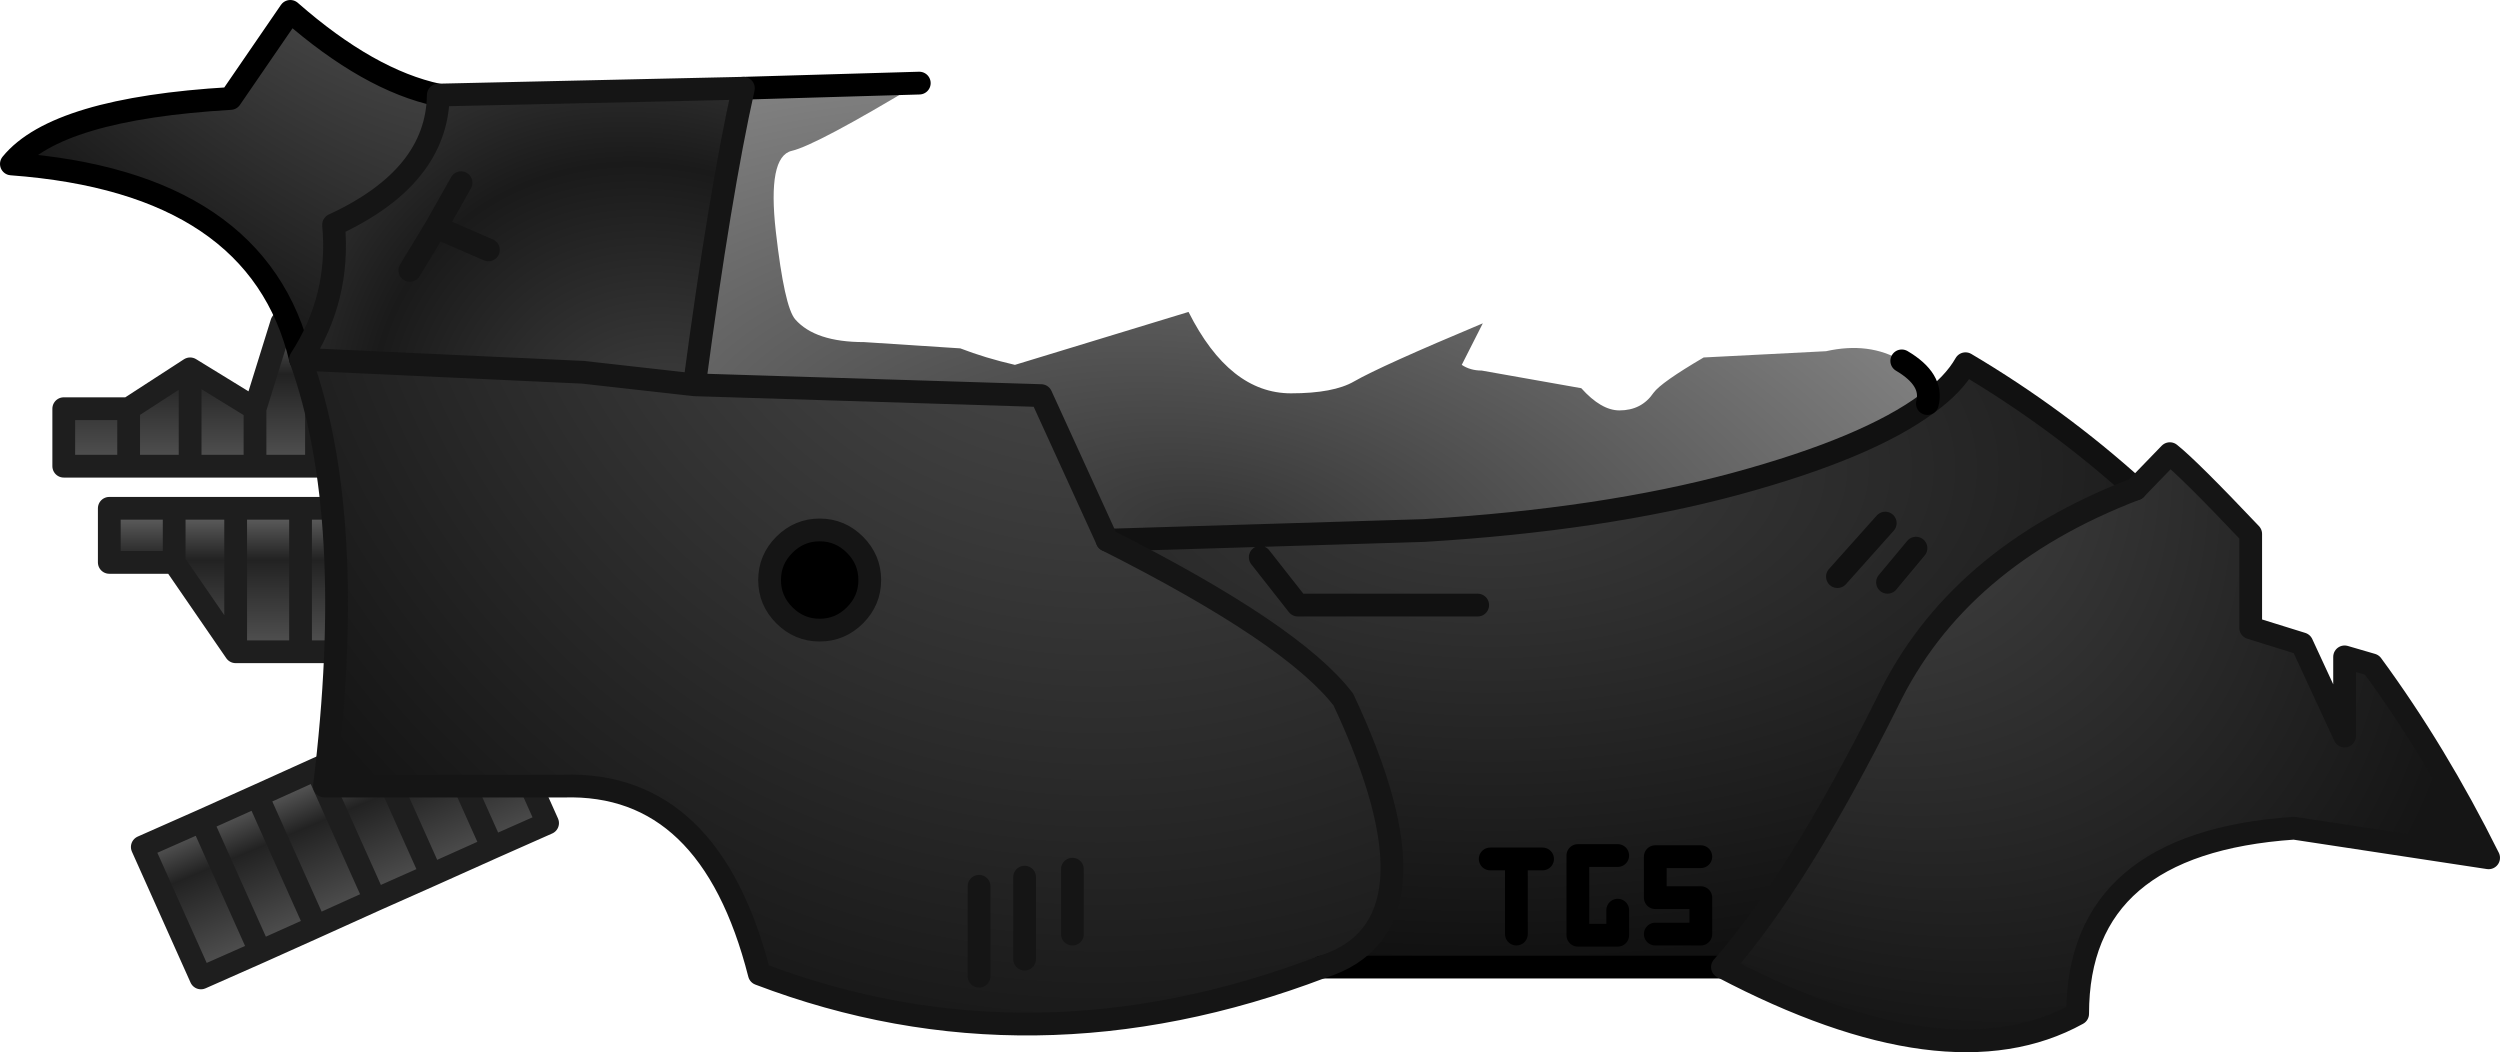 <?xml version="1.0" encoding="UTF-8" standalone="no"?>
<svg xmlns:xlink="http://www.w3.org/1999/xlink" height="92.45px" width="219.6px" xmlns="http://www.w3.org/2000/svg">
  <g transform="matrix(1.0, 0.0, 0.0, 1.0, 103.15, 39.55)">
    <path d="M-91.85 -3.65 L-86.45 -7.15 -80.75 -3.65 -78.4 -11.2 -75.35 -11.2 -69.45 -11.2 -64.15 -11.2 -64.15 1.4 -69.45 1.4 -75.35 1.4 -80.75 1.4 -86.45 1.4 -91.85 1.4 -97.55 1.4 -97.55 -3.65 -91.85 -3.65 -91.85 1.4 -91.85 -3.65 M-86.45 1.4 L-86.45 -7.15 -86.45 1.4 M-69.45 1.4 L-69.45 -11.2 -69.45 1.4 M-75.35 -11.2 L-75.35 1.4 -75.35 -11.2 M-80.75 1.4 L-80.75 -3.65 -80.75 1.4" fill="url(#gradient0)" fill-rule="evenodd" stroke="none"/>
    <path d="M-60.15 17.7 L-65.45 17.7 -71.35 17.7 -76.75 17.7 -82.45 17.7 -87.85 9.85 -93.55 9.85 -93.55 5.1 -87.85 5.1 -82.45 5.1 -76.75 5.1 -71.35 5.1 -65.45 5.1 -60.15 5.1 -60.15 17.7 M-65.45 17.7 L-65.45 5.1 -65.45 17.7 M-71.35 17.7 L-71.35 5.1 -71.35 17.7 M-76.75 5.1 L-76.75 17.7 -76.75 5.1 M-82.45 17.7 L-82.45 5.1 -82.45 17.7 M-87.85 9.85 L-87.85 5.1 -87.85 9.85" fill="url(#gradient1)" fill-rule="evenodd" stroke="none"/>
    <path d="M-70.4 25.8 L-65.05 23.4 -60.2 21.25 -55.05 32.75 -59.9 34.9 -65.25 37.3 -70.2 39.5 -75.4 41.85 -80.3 44.05 -85.5 46.35 -90.65 34.85 -85.45 32.55 -80.55 30.35 -75.35 28.0 -70.4 25.8 -65.25 37.3 -70.4 25.8 M-59.9 34.9 L-65.05 23.4 -59.9 34.9 M-70.2 39.5 L-75.35 28.0 -70.2 39.5 M-75.4 41.85 L-80.55 30.35 -75.4 41.85 M-85.45 32.55 L-80.3 44.05 -85.45 32.55" fill="url(#gradient2)" fill-rule="evenodd" stroke="none"/>
    <path d="M-91.85 -3.65 L-86.45 -7.15 -80.75 -3.65 -78.4 -11.2 -75.35 -11.2 -69.45 -11.2 -64.15 -11.2 -64.15 1.4 -69.45 1.4 -75.35 1.4 -80.75 1.4 -86.45 1.4 -91.85 1.4 -97.55 1.4 -97.55 -3.65 -91.85 -3.65 -91.85 1.4 M-60.15 17.7 L-65.45 17.7 -71.35 17.7 -76.75 17.7 -82.45 17.7 -87.85 9.85 -93.55 9.85 -93.55 5.1 -87.85 5.1 -82.45 5.1 -76.75 5.1 -71.35 5.1 -65.45 5.1 -60.15 5.1 -60.15 17.7 M-76.75 17.7 L-76.75 5.1 M-71.35 5.1 L-71.35 17.7 M-65.45 5.1 L-65.45 17.7 M-70.4 25.8 L-65.05 23.4 -60.2 21.25 -55.05 32.75 -59.9 34.9 -65.25 37.3 -70.2 39.5 -75.4 41.85 -80.3 44.05 -85.5 46.35 -90.65 34.85 -85.45 32.55 -80.55 30.35 -75.35 28.0 -70.4 25.8 -65.25 37.3 M-80.55 30.35 L-75.4 41.85 M-75.35 28.0 L-70.2 39.5 M-65.05 23.4 L-59.9 34.9 M-87.85 5.1 L-87.85 9.85 M-82.45 5.1 L-82.45 17.7 M-80.3 44.05 L-85.45 32.55 M-80.75 -3.65 L-80.75 1.4 M-75.35 1.4 L-75.35 -11.2 M-69.45 -11.2 L-69.45 1.4 M-86.45 -7.15 L-86.45 1.4" fill="none" stroke="#1e1e1e" stroke-linecap="round" stroke-linejoin="round" stroke-width="2.0"/>
    <path d="M-22.4 -32.25 Q-31.45 -26.8 -33.6 -26.3 -35.75 -25.8 -35.0 -19.2 -34.25 -12.6 -33.3 -11.5 -31.55 -9.5 -27.25 -9.5 L-18.8 -8.95 Q-16.6 -8.1 -14.0 -7.5 L1.25 -12.15 Q4.85 -5.0 10.25 -5.0 14.0 -5.0 15.8 -6.05 18.15 -7.4 27.1 -11.15 L25.25 -7.5 Q26.0 -7.0 27.0 -7.0 L35.75 -5.45 Q37.5 -3.5 39.1 -3.5 41.05 -3.5 42.1 -5.05 42.75 -5.95 46.5 -8.15 L57.25 -8.7 Q61.05 -9.55 63.9 -7.85 66.7 -6.2 66.15 -4.1 60.9 -0.2 49.3 2.95 37.65 6.1 21.95 7.05 L-5.9 7.9 -11.7 -4.8 -42.15 -5.75 Q-39.9 -22.65 -37.85 -31.8 L-22.4 -32.25" fill="url(#gradient3)" fill-rule="evenodd" stroke="none"/>
    <path d="M-5.9 7.9 L21.95 7.05 Q37.65 6.1 49.3 2.95 60.9 -0.2 66.15 -4.1 68.45 -5.75 69.5 -7.6 77.6 -2.8 84.45 3.4 68.75 9.4 62.65 22.1 54.75 37.9 48.15 45.4 L12.95 45.4 Q24.25 41.9 14.85 21.9 10.45 16.15 -5.9 7.9 M62.65 11.6 L65.15 8.6 62.65 11.6 M42.25 42.5 L46.25 42.5 46.25 39.3 42.25 39.3 42.25 35.7 46.25 35.7 42.25 35.7 42.25 39.3 46.25 39.3 46.25 42.5 42.25 42.5 M26.65 13.6 L10.85 13.6 7.55 9.4 10.85 13.6 26.65 13.6 M58.25 11.1 L62.45 6.4 58.25 11.1 M38.95 40.4 L38.95 42.6 35.45 42.6 35.45 35.6 38.95 35.6 35.45 35.6 35.45 42.6 38.95 42.6 38.95 40.4 M32.35 35.9 L30.05 35.9 30.05 42.5 30.05 35.9 27.75 35.9 30.05 35.9 32.35 35.9" fill="url(#gradient4)" fill-rule="evenodd" stroke="none"/>
    <path d="M84.45 3.4 L87.45 0.3 Q89.15 1.65 94.55 7.35 L94.55 15.6 99.05 17.0 102.8 25.1 102.8 18.15 105.2 18.85 Q110.85 26.55 115.45 35.8 L98.35 33.2 Q79.35 34.5 79.35 49.5 67.95 55.8 48.15 45.4 54.75 37.9 62.65 22.1 68.75 9.4 84.45 3.4" fill="url(#gradient5)" fill-rule="evenodd" stroke="none"/>
    <path d="M-42.15 -5.75 L-11.7 -4.8 -5.9 7.9 Q10.45 16.15 14.85 21.9 24.25 41.9 12.95 45.4 -12.55 55.1 -36.45 46.0 -40.75 29.1 -53.65 29.5 L-74.65 29.5 Q-71.75 5.9 -76.75 -8.0 L-51.95 -6.85 -42.15 -5.75 M-31.15 7.0 Q-32.95 7.0 -34.25 8.3 -35.55 9.6 -35.55 11.4 -35.55 13.2 -34.25 14.5 -32.95 15.8 -31.15 15.8 -29.35 15.8 -28.05 14.5 -26.75 13.2 -26.75 11.4 -26.75 9.6 -28.05 8.3 -29.35 7.0 -31.15 7.0 M-13.15 44.7 L-13.15 37.5 -13.15 44.7 M-8.95 42.5 L-8.95 36.8 -8.95 42.5 M-17.15 46.2 L-17.15 38.3 -17.15 46.2" fill="url(#gradient6)" fill-rule="evenodd" stroke="none"/>
    <path d="M-76.75 -8.0 Q-80.45 -23.55 -102.15 -25.15 -98.2 -30.0 -82.9 -30.9 L-77.65 -38.55 Q-70.75 -32.5 -64.65 -31.2 -64.75 -24.0 -73.85 -19.8 -73.25 -13.4 -76.75 -8.0" fill="url(#gradient7)" fill-rule="evenodd" stroke="none"/>
    <path d="M-37.85 -31.8 Q-39.9 -22.65 -42.15 -5.75 L-51.95 -6.85 -76.75 -8.0 Q-73.25 -13.4 -73.85 -19.8 -64.75 -24.0 -64.65 -31.2 L-37.85 -31.8 M-64.85 -19.6 L-67.15 -15.8 -64.85 -19.6 -62.65 -23.5 -64.85 -19.6 -60.25 -17.6 -64.85 -19.6" fill="url(#gradient8)" fill-rule="evenodd" stroke="none"/>
    <path d="M-31.15 7.0 Q-29.35 7.0 -28.05 8.3 -26.75 9.6 -26.75 11.4 -26.75 13.2 -28.05 14.5 -29.35 15.8 -31.15 15.8 -32.95 15.8 -34.25 14.5 -35.55 13.2 -35.55 11.4 -35.55 9.6 -34.25 8.3 -32.95 7.0 -31.15 7.0" fill="#000000" fill-rule="evenodd" stroke="none"/>
    <path d="M-5.9 7.9 L21.95 7.05 Q37.65 6.1 49.3 2.95 60.9 -0.2 66.15 -4.1 68.45 -5.75 69.5 -7.6 77.6 -2.8 84.45 3.4 M65.15 8.6 L62.65 11.6 M62.45 6.4 L58.25 11.1 M7.55 9.4 L10.85 13.6 26.65 13.6" fill="none" stroke="#111111" stroke-linecap="round" stroke-linejoin="round" stroke-width="2.0"/>
    <path d="M-22.4 -32.25 L-37.85 -31.8 M66.15 -4.1 Q66.7 -6.2 63.9 -7.85 M48.15 45.4 L12.95 45.4 M-76.75 -8.0 Q-80.45 -23.55 -102.15 -25.15 -98.2 -30.0 -82.9 -30.9 L-77.65 -38.55 Q-70.75 -32.5 -64.65 -31.2 M46.25 35.7 L42.25 35.7 42.25 39.3 46.25 39.3 46.25 42.5 42.25 42.5 M30.05 42.5 L30.05 35.9 27.75 35.9 M30.05 35.9 L32.35 35.9 M38.95 35.6 L35.45 35.6 35.45 42.6 38.95 42.6 38.95 40.4" fill="none" stroke="#000000" stroke-linecap="round" stroke-linejoin="round" stroke-width="2.0"/>
    <path d="M-37.85 -31.8 Q-39.9 -22.65 -42.15 -5.75 L-11.7 -4.8 -5.9 7.9 Q10.45 16.15 14.85 21.9 24.25 41.9 12.95 45.4 -12.55 55.1 -36.45 46.0 -40.75 29.1 -53.65 29.5 L-74.65 29.5 Q-71.75 5.9 -76.75 -8.0 L-51.95 -6.85 -42.15 -5.75 M84.45 3.4 L87.45 0.3 Q89.15 1.65 94.55 7.35 L94.55 15.6 99.05 17.0 102.8 25.1 102.8 18.15 105.2 18.85 Q110.85 26.55 115.45 35.8 L98.35 33.2 Q79.35 34.5 79.35 49.5 67.95 55.8 48.15 45.4 54.75 37.9 62.65 22.1 68.75 9.4 84.45 3.4 M-64.65 -31.2 L-37.85 -31.8 M-62.65 -23.5 L-64.85 -19.6 -60.25 -17.6 M-67.15 -15.8 L-64.85 -19.6 M-76.75 -8.0 Q-73.25 -13.4 -73.85 -19.8 -64.75 -24.0 -64.65 -31.2 M-31.15 7.0 Q-29.35 7.0 -28.05 8.3 -26.75 9.6 -26.75 11.4 -26.75 13.2 -28.05 14.5 -29.35 15.8 -31.15 15.8 -32.95 15.8 -34.25 14.5 -35.55 13.2 -35.55 11.4 -35.55 9.6 -34.25 8.3 -32.95 7.0 -31.15 7.0 M-17.15 38.3 L-17.15 46.2 M-8.95 36.8 L-8.95 42.5 M-13.15 37.5 L-13.15 44.7" fill="none" stroke="#151515" stroke-linecap="round" stroke-linejoin="round" stroke-width="2.0"/>
  </g>
  <defs>
    <linearGradient gradientTransform="matrix(0.0, 0.007, -0.02, 0.0, -80.85, -4.8)" gradientUnits="userSpaceOnUse" id="gradient0" spreadMethod="pad" x1="-819.2" x2="819.2">
      <stop offset="0.0" stop-color="#5e5e5e"/>
      <stop offset="0.337" stop-color="#222222"/>
      <stop offset="1.0" stop-color="#515151"/>
    </linearGradient>
    <linearGradient gradientTransform="matrix(0.0, 0.007, -0.02, 0.0, -76.85, 11.5)" gradientUnits="userSpaceOnUse" id="gradient1" spreadMethod="pad" x1="-819.2" x2="819.2">
      <stop offset="0.0" stop-color="#5e5e5e"/>
      <stop offset="0.337" stop-color="#222222"/>
      <stop offset="1.0" stop-color="#515151"/>
    </linearGradient>
    <linearGradient gradientTransform="matrix(0.003, 0.007, -0.019, 0.008, -72.8, 33.9)" gradientUnits="userSpaceOnUse" id="gradient2" spreadMethod="pad" x1="-819.2" x2="819.2">
      <stop offset="0.0" stop-color="#5e5e5e"/>
      <stop offset="0.337" stop-color="#222222"/>
      <stop offset="1.0" stop-color="#515151"/>
    </linearGradient>
    <radialGradient cx="0" cy="0" gradientTransform="matrix(0.008, -0.047, 0.092, 0.016, 3.6, 8.2)" gradientUnits="userSpaceOnUse" id="gradient3" r="819.2" spreadMethod="pad">
      <stop offset="0.0" stop-color="#000000" stop-opacity="0.8"/>
      <stop offset="1.0" stop-color="#000000" stop-opacity="0.502"/>
    </radialGradient>
    <radialGradient cx="0" cy="0" gradientTransform="matrix(0.0, 0.074, -0.139, 0.0, 27.8, 1.6)" gradientUnits="userSpaceOnUse" id="gradient4" r="819.2" spreadMethod="pad">
      <stop offset="0.0" stop-color="#3c3c3c"/>
      <stop offset="1.0" stop-color="#000000"/>
    </radialGradient>
    <radialGradient cx="0" cy="0" gradientTransform="matrix(0.045, -0.045, 0.07, 0.07, 45.55, -15.3)" gradientUnits="userSpaceOnUse" id="gradient5" r="819.2" spreadMethod="pad">
      <stop offset="0.0" stop-color="#555555"/>
      <stop offset="1.0" stop-color="#151515"/>
    </radialGradient>
    <radialGradient cx="0" cy="0" gradientTransform="matrix(0.107, 0.0, 0.0, 0.107, -6.45, -30.6)" gradientUnits="userSpaceOnUse" id="gradient6" r="819.2" spreadMethod="pad">
      <stop offset="0.0" stop-color="#555555"/>
      <stop offset="1.0" stop-color="#151515"/>
    </radialGradient>
    <radialGradient cx="0" cy="0" gradientTransform="matrix(0.037, -0.044, 0.105, 0.088, -80.45, -52.9)" gradientUnits="userSpaceOnUse" id="gradient7" r="819.2" spreadMethod="pad">
      <stop offset="0.0" stop-color="#565656"/>
      <stop offset="1.0" stop-color="#000000"/>
    </radialGradient>
    <radialGradient cx="0" cy="0" gradientTransform="matrix(0.035, -0.035, 0.042, 0.042, -42.45, 3.1)" gradientUnits="userSpaceOnUse" id="gradient8" r="819.2" spreadMethod="pad">
      <stop offset="0.0" stop-color="#484848"/>
      <stop offset="0.631" stop-color="#1a1a1a"/>
      <stop offset="1.0" stop-color="#404040"/>
    </radialGradient>
  </defs>
</svg>
